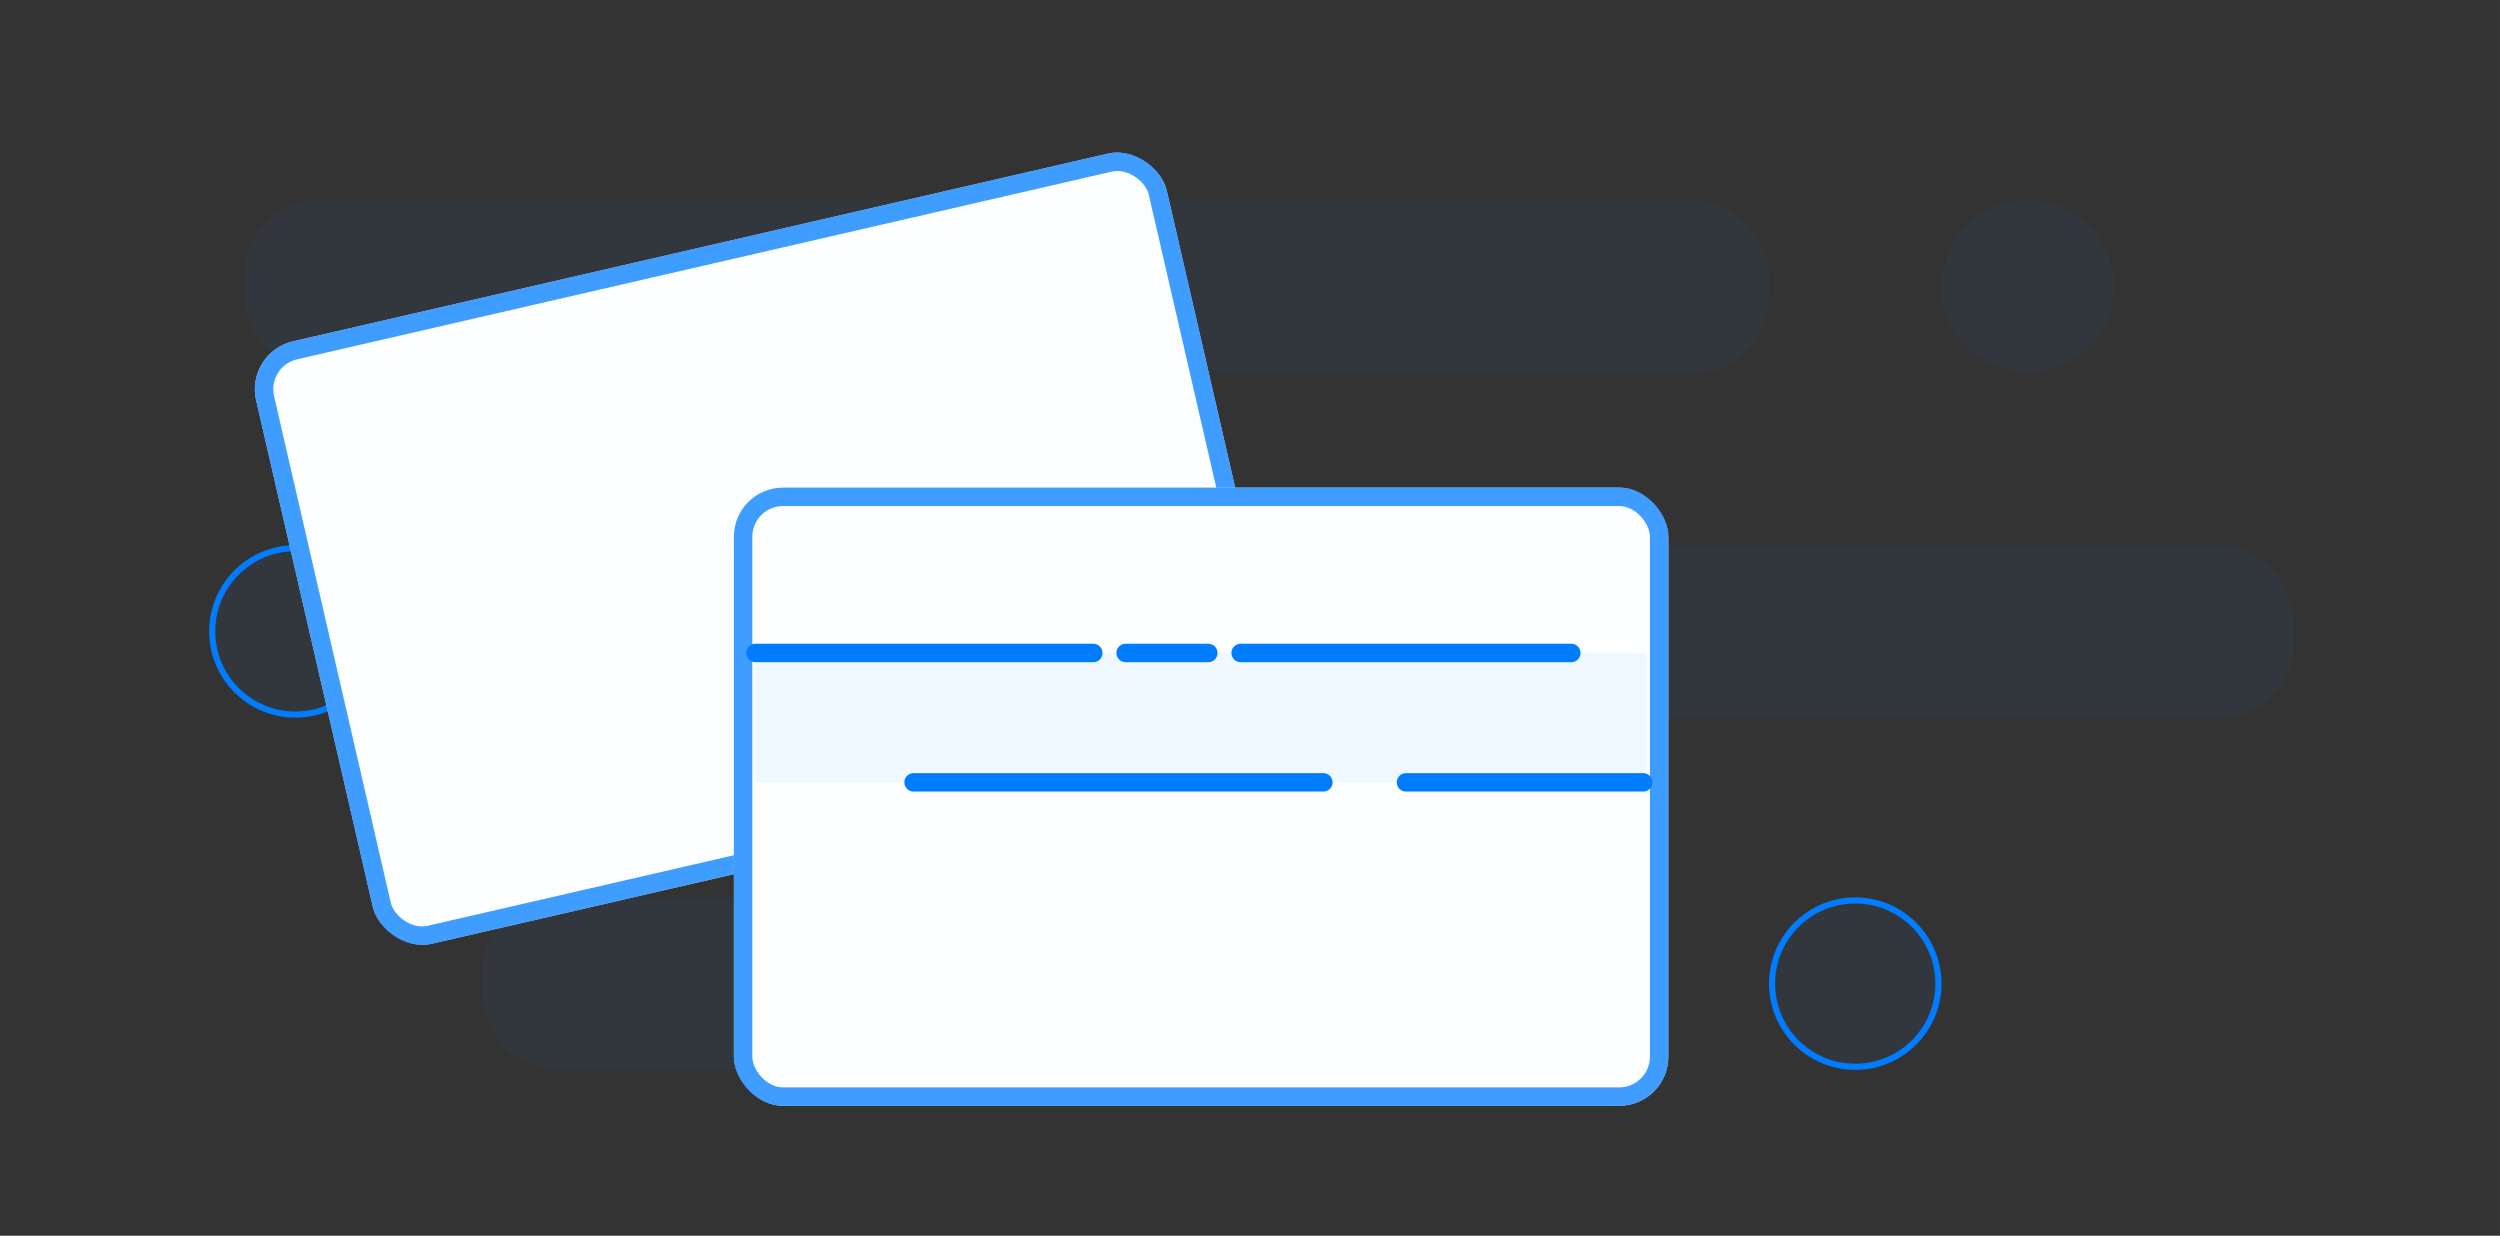 <svg width="263" height="130" viewBox="0 0 263 130" fill="none" xmlns="http://www.w3.org/2000/svg">
<rect x="0" y="0" width="263" height="130" fill="#333333" stroke="none"/>
<circle cx="31.075" cy="66.422" r="8.751" fill="#007CFF" fill-opacity="0.05" stroke="#007CFF" stroke-width="0.646"/>
<rect x="25.781" y="21.05" width="160.317" height="18.149" rx="7.755" fill="#007CFF" fill-opacity="0.05"/>
<rect x="80.985" y="57.348" width="160.317" height="18.149" rx="7.755" fill="#007CFF" fill-opacity="0.05"/>
<rect x="50.736" y="94.402" width="110.407" height="18.149" rx="7.755" fill="#007CFF" fill-opacity="0.05"/>
<rect x="25.781" y="37.07" width="98.308" height="65.034" rx="5.17" transform="rotate(-12.973 25.781 37.07)" fill="#FCFEFF"/>
<rect x="26.943" y="37.797" width="96.369" height="63.096" rx="4.2" transform="rotate(-12.973 26.943 37.797)" stroke="#007CFF" stroke-opacity="0.75" stroke-width="1.939"/>
<rect x="77.204" y="51.298" width="98.308" height="65.034" rx="5.17" fill="#FCFEFF"/>
<rect x="78.173" y="52.267" width="96.369" height="63.096" rx="4.2" stroke="#007CFF" stroke-opacity="0.75" stroke-width="1.939"/>
<rect x="79.472" y="68.691" width="93.77" height="13.612" fill="#007CFF" fill-opacity="0.05"/>
<path d="M79.472 68.691H115.014M118.417 68.691H127.114M130.517 68.691H165.302M172.864 82.303H147.909M139.213 82.303H96.109" stroke="#007CFF" stroke-width="1.939" stroke-linecap="round"/>
<circle cx="195.173" cy="103.477" r="8.751" fill="#007CFF" fill-opacity="0.05" stroke="#007CFF" stroke-width="0.646"/>
<circle cx="213.322" cy="30.124" r="9.075" fill="#007CFF" fill-opacity="0.05"/>
</svg>

